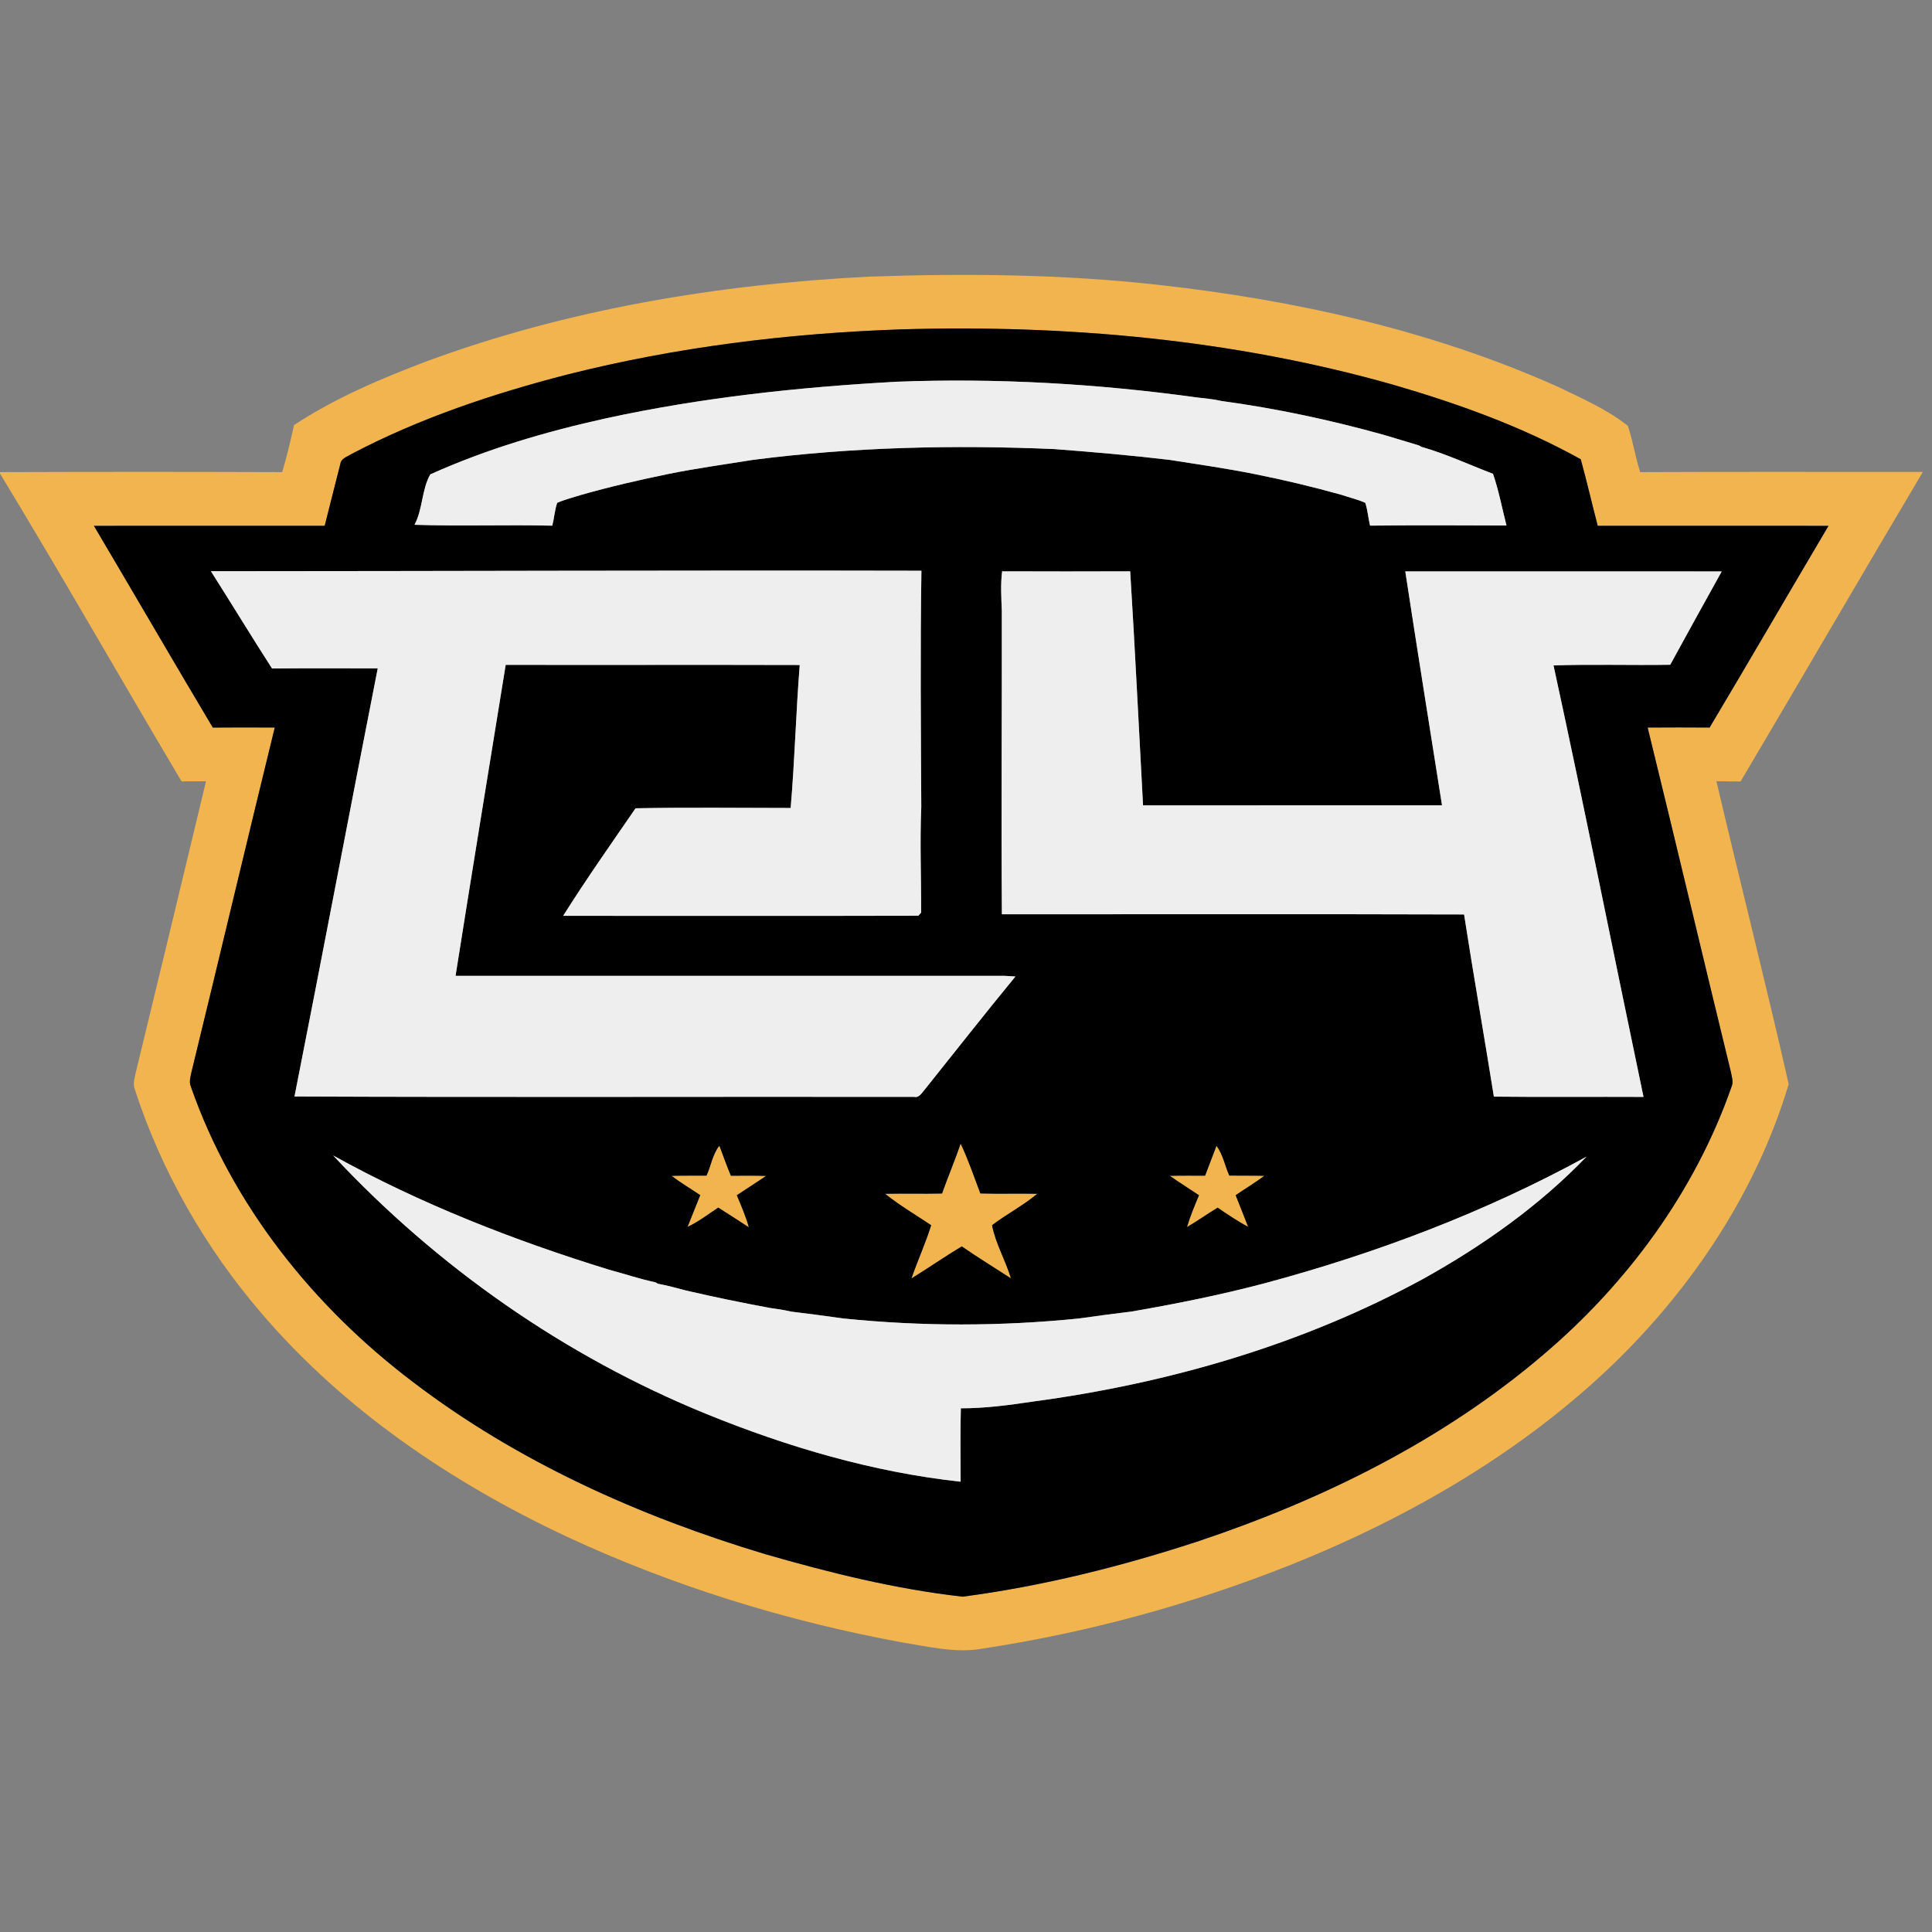 <?xml version="1.0" encoding="UTF-8" standalone="no"?>
<svg
   xmlns:dc="http://purl.org/dc/elements/1.1/"
   xmlns:cc="http://creativecommons.org/ns#"
   xmlns:rdf="http://www.w3.org/1999/02/22-rdf-syntax-ns#"
   xmlns:svg="http://www.w3.org/2000/svg"
   xmlns="http://www.w3.org/2000/svg"
   xmlns:sodipodi="http://sodipodi.sourceforge.net/DTD/sodipodi-0.dtd"
   xmlns:inkscape="http://www.inkscape.org/namespaces/inkscape"
   width="64"
   height="64"
   viewBox="0 0 48 48"
   version="1.1"
   id="svg60"
   sodipodi:docname="eu4ia.svg"
   inkscape:version="0.92.3 (2405546, 2018-03-11)">
  <rect x="0" y="0" width="48" height="48" fill="#808080" stroke="none"/>
  <defs
     id="defs64" />
  <sodipodi:namedview
     pagecolor="#ffffff"
     bordercolor="#666666"
     borderopacity="1"
     objecttolerance="10"
     gridtolerance="10"
     guidetolerance="10"
     inkscape:pageopacity="0"
     inkscape:pageshadow="2"
     inkscape:window-width="1920"
     inkscape:window-height="1017"
     id="namedview62"
     showgrid="false"
     units="px"
     inkscape:pagecheckerboard="true"
     inkscape:zoom="3.2366412"
     inkscape:cx="12.500591"
     inkscape:cy="86.249825"
     inkscape:window-x="-8"
     inkscape:window-y="-8"
     inkscape:window-maximized="1"
     inkscape:current-layer="svg60" />
  <g
     id="#f1b44fff"
     transform="matrix(0.087,0,0,0.087,1.095e-6,6.823)">
    <path
       d="M 121.96,24.71 C 162.31,9.84 205.2,2.77 248.04,0.58 c 27.62,-0.97 55.33,-0.72 82.82,2.35 39.06,4.34 77.99,12.99 113.98,29.07 6.86,3.33 14.04,6.42 20.03,11.18 1.47,4.31 2.09,8.88 3.54,13.22 26.87,-0.13 53.73,-0.03 80.59,-0.05 v 0.19 c -17.43,29.34 -34.56,58.86 -51.95,88.22 -2.3,-0.04 -4.6,-0.07 -6.89,-0.09 6.77,28.86 14.09,57.6 20.64,86.5 -9.02,30.18 -26.94,57.32 -49.38,79.27 -26.41,25.62 -58.8,44.38 -92.82,58.01 -28.19,11.2 -57.65,19.3 -87.64,23.86 -7.75,1.49 -15.52,-0.47 -23.15,-1.67 C 224.73,384.56 192.3,374.57 161.79,360.37 128.99,344.98 98.18,324.17 74.54,296.46 58.6,277.86 46.17,256.2 38.57,232.9 c -0.67,-1.57 -0.2,-3.21 0.14,-4.78 6.75,-27.8 13.45,-55.61 20.12,-83.43 -2.33,0 -4.65,0.01 -6.98,0.03 C 34.48,115.46 17.64,85.89 0,56.8 v -0.4 c 26.86,-0.09 53.72,-0.1 80.58,0 1.33,-4.42 2.39,-8.92 3.38,-13.43 11.78,-7.76 24.85,-13.29 38,-18.26 m 135.05,-9.07 c -31.97,1.12 -63.92,5.05 -94.96,12.88 -21.27,5.48 -42.29,12.49 -61.76,22.75 -1.15,0.76 -2.9,1.19 -3.1,2.8 -1.53,5.88 -2.96,11.78 -4.47,17.66 -21.97,0.02 -43.93,0.01 -65.9,0.01 11.36,19.18 22.53,38.47 33.95,57.61 5.9,-0.05 11.8,-0.05 17.69,-0.01 -8.01,32.71 -15.76,65.48 -23.74,98.21 -0.28,1.42 -0.83,2.93 -0.21,4.35 11.77,33.79 34.98,62.8 63.33,84.26 29.9,22.84 64.75,38.43 100.63,49.22 18.48,5.34 37.29,10 56.43,12.16 22.98,-3.02 45.57,-8.69 67.57,-15.92 35.36,-11.85 69.53,-28.71 98.05,-53.01 24.1,-20.39 43.5,-46.75 53.95,-76.66 0.64,-1.48 0.05,-3.04 -0.24,-4.51 -7.96,-32.68 -15.7,-65.42 -23.71,-98.1 5.9,-0.05 11.8,-0.04 17.7,0 11.41,-19.15 22.6,-38.42 33.95,-57.6 -21.97,0 -43.93,0.01 -65.9,-0.01 -1.66,-6.32 -3.11,-12.7 -4.85,-19 C 434.59,43.36 416.34,36.82 397.88,31.45 352.19,18.48 304.37,14.22 257.01,15.64 Z"
       id="path39"
       inkscape:connector-curvature="0"
       style="opacity:1;fill:#f1b44f" />
    <path
       d="m 201.76,257.3 c 1.3,-2.8 1.7,-6.1 3.68,-8.54 1.07,2.87 2.09,5.75 3.28,8.58 3.34,-0.03 6.69,-0.06 10.04,0.05 -2.75,1.89 -5.58,3.65 -8.35,5.51 1.26,3.01 2.56,6 3.43,9.15 -2.91,-1.88 -5.8,-3.79 -8.73,-5.62 -2.88,1.9 -5.63,4.04 -8.77,5.51 1.2,-3.03 2.44,-6.04 3.63,-9.07 -2.73,-1.83 -5.56,-3.51 -8.18,-5.5 3.32,-0.1 6.65,-0.04 9.97,-0.07 z"
       id="path41"
       inkscape:connector-curvature="0"
       style="opacity:1;fill:#f1b44f" />
    <path
       d="m 274.33,248.17 c 2.2,4.6 3.82,9.46 5.63,14.22 5.41,0.18 10.83,-0.02 16.25,0.1 -4.02,3.37 -8.74,5.79 -12.91,8.97 0.98,5.19 3.87,10.04 5.38,15.17 -4.68,-3.04 -9.44,-5.95 -14.03,-9.12 -4.86,2.93 -9.54,6.17 -14.37,9.16 1.77,-5.11 4.03,-10.04 5.64,-15.21 -4.41,-2.95 -9.01,-5.65 -13.15,-8.97 5.41,-0.12 10.83,0.06 16.25,-0.08 1.69,-4.78 3.68,-9.44 5.31,-14.24 z"
       id="path43"
       inkscape:connector-curvature="0"
       style="opacity:1;fill:#f1b44f" />
    <path
       d="m 347.4,248.79 c 1.85,2.51 2.4,5.68 3.65,8.5 3.33,0.05 6.67,-0.02 10,0.07 -2.63,1.99 -5.48,3.65 -8.18,5.54 1.18,3 2.4,6 3.55,9.01 -3.04,-1.59 -5.86,-3.55 -8.7,-5.46 -2.95,1.79 -5.77,3.8 -8.75,5.55 0.91,-3.12 2.18,-6.1 3.43,-9.09 -2.77,-1.87 -5.6,-3.64 -8.34,-5.55 3.36,-0.08 6.71,-0.04 10.08,-0.04 1.11,-2.84 2.14,-5.7 3.26,-8.53 z"
       id="path45"
       inkscape:connector-curvature="0"
       style="opacity:1;fill:#f1b44f" />
  </g>
  <g
     id="#000000ff"
     transform="matrix(0.087,0,0,0.087,1.095e-6,6.823)">
    <path
       d="m 257.01,15.64 c 47.36,-1.42 95.18,2.84 140.87,15.81 18.46,5.37 36.71,11.91 53.54,21.28 1.74,6.3 3.19,12.68 4.85,19 21.97,0.02 43.93,0.01 65.9,0.01 -11.35,19.18 -22.54,38.45 -33.95,57.6 -5.9,-0.04 -11.8,-0.05 -17.7,0 8.01,32.68 15.75,65.42 23.71,98.1 0.29,1.47 0.88,3.03 0.24,4.51 -10.45,29.91 -29.85,56.27 -53.95,76.66 -28.52,24.3 -62.69,41.16 -98.05,53.01 -22,7.23 -44.59,12.9 -67.57,15.92 -19.14,-2.16 -37.95,-6.82 -56.43,-12.16 C 182.59,354.59 147.74,339 117.84,316.16 89.49,294.7 66.28,265.69 54.51,231.9 c -0.62,-1.42 -0.07,-2.93 0.21,-4.35 7.98,-32.73 15.73,-65.5 23.74,-98.21 C 72.57,129.3 66.67,129.3 60.77,129.35 49.35,110.21 38.18,90.92 26.82,71.74 c 21.97,0 43.93,0.01 65.9,-0.01 1.51,-5.88 2.94,-11.78 4.47,-17.66 0.2,-1.61 1.95,-2.04 3.1,-2.8 19.47,-10.26 40.49,-17.27 61.76,-22.75 31.04,-7.83 62.99,-11.76 94.96,-12.88 m -83.96,25.4 c -17.16,3.79 -34.14,8.77 -50.18,16.01 -2.46,4.34 -2.12,9.9 -4.49,14.39 13.1,0.44 26.23,-0.05 39.34,0.25 0.55,-2.16 0.67,-4.41 1.39,-6.52 1.2,-0.55 2.49,-0.91 3.75,-1.33 1.01,-0.29 2.03,-0.6 3.04,-0.92 8.24,-2.35 16.6,-4.27 24.99,-6 7.98,-1.61 16.04,-2.72 24.08,-4.01 28.54,-3.69 57.39,-4.33 86.14,-3.09 10.99,0.84 21.98,1.78 32.94,3.09 8.03,1.26 16.08,2.42 24.06,4.01 8.41,1.67 16.75,3.66 25,5.97 2.25,0.77 4.59,1.3 6.77,2.27 0.71,2.11 0.83,4.36 1.37,6.52 12.98,-0.14 25.97,-0.08 38.96,-0.03 -1.26,-4.93 -2.2,-9.96 -3.85,-14.77 -6.83,-2.6 -13.48,-5.73 -20.52,-7.72 l -0.62,-0.38 c -3.36,-0.98 -6.69,-2.05 -10.05,-3.02 -15.18,-4.23 -30.64,-7.54 -46.26,-9.66 -2.3,-0.53 -4.64,-0.75 -6.98,-1.01 -28.43,-3.93 -57.2,-5.61 -85.92,-4.5 -27.83,1.53 -55.67,4.51 -82.96,10.45 M 60.23,84.7 c 5.87,9.23 11.54,18.58 17.46,27.78 10.06,-0.1 20.12,-0.02 30.18,-0.04 -8.01,40.74 -15.72,81.53 -23.77,122.26 58.98,0.25 117.97,0.03 176.95,0.11 1.39,0.3 2.1,-1.01 2.86,-1.88 8.68,-10.84 17.25,-21.77 26.07,-32.5 -0.76,-0.04 -2.28,-0.13 -3.05,-0.18 -52.28,0 -104.56,0 -156.84,0 4.68,-29.62 9.53,-59.21 14.32,-88.81 27.99,0.05 55.98,-0.04 83.97,0.04 -1.09,13.59 -1.42,27.25 -2.59,40.83 -14.76,-0.01 -29.54,-0.2 -44.29,0.09 -6.99,10.16 -14.11,20.27 -20.68,30.71 33.81,-0.01 67.62,0.06 101.43,-0.03 0.2,-0.22 0.6,-0.67 0.8,-0.89 0.04,-10.06 -0.39,-20.14 0.04,-30.21 -0.12,-22.48 -0.31,-44.95 0.04,-67.42 -67.63,-0.15 -135.26,0.12 -202.9,0.14 m 225.95,0.03 c -0.48,3.75 -0.23,7.52 -0.09,11.28 0.06,28.89 -0.21,57.78 0.02,86.66 43.99,0.01 87.99,-0.09 131.99,0.05 2.69,17.36 5.74,34.67 8.51,52.02 14.25,0.16 28.49,0.01 42.73,0.08 -8.61,-41.06 -16.78,-82.23 -25.7,-123.22 11.1,-0.38 22.22,0 33.33,-0.19 4.86,-8.91 9.78,-17.78 14.7,-26.65 -30.12,-0.01 -60.24,0.01 -90.36,-0.01 3.4,22.28 6.97,44.54 10.49,66.8 -28.46,0.01 -56.92,-0.01 -85.38,0.02 -1.22,-22.28 -2.28,-44.58 -3.67,-66.84 -12.19,0.05 -24.38,0.04 -36.57,0 M 201.76,257.3 c -3.32,0.03 -6.65,-0.03 -9.97,0.07 2.62,1.99 5.45,3.67 8.18,5.5 -1.19,3.03 -2.43,6.04 -3.63,9.07 3.14,-1.47 5.89,-3.61 8.77,-5.51 2.93,1.83 5.82,3.74 8.73,5.62 -0.87,-3.15 -2.17,-6.14 -3.43,-9.15 2.77,-1.86 5.6,-3.62 8.35,-5.51 -3.35,-0.11 -6.7,-0.08 -10.04,-0.05 -1.19,-2.83 -2.21,-5.71 -3.28,-8.58 -1.98,2.44 -2.38,5.74 -3.68,8.54 m 72.57,-9.13 c -1.63,4.8 -3.62,9.46 -5.31,14.24 -5.42,0.14 -10.84,-0.04 -16.25,0.08 4.14,3.32 8.74,6.02 13.15,8.97 -1.61,5.17 -3.87,10.1 -5.64,15.21 4.83,-2.99 9.51,-6.23 14.37,-9.16 4.59,3.17 9.35,6.08 14.03,9.12 -1.51,-5.13 -4.4,-9.98 -5.38,-15.17 4.17,-3.18 8.89,-5.6 12.91,-8.97 -5.42,-0.12 -10.84,0.08 -16.25,-0.1 -1.81,-4.76 -3.43,-9.62 -5.63,-14.22 m 73.07,0.62 c -1.12,2.83 -2.15,5.69 -3.26,8.53 -3.37,0 -6.72,-0.04 -10.08,0.04 2.74,1.91 5.57,3.68 8.34,5.55 -1.25,2.99 -2.52,5.97 -3.43,9.09 2.98,-1.75 5.8,-3.76 8.75,-5.55 2.84,1.91 5.66,3.87 8.7,5.46 -1.15,-3.01 -2.37,-6.01 -3.55,-9.01 2.7,-1.89 5.55,-3.55 8.18,-5.54 -3.33,-0.09 -6.67,-0.02 -10,-0.07 -1.25,-2.82 -1.8,-5.99 -3.65,-8.5 m -252.27,2.75 c 29.7,31.84 66.18,57.35 106.53,73.8 23.26,9.47 47.65,16.65 72.67,19.37 -0.01,-6.99 -0.13,-13.98 0.06,-20.96 6.84,0.01 13.64,-0.89 20.39,-1.9 38.88,-5.19 77.3,-16.32 111.83,-35.17 16.93,-9.44 32.99,-20.79 46.45,-34.79 -28.98,15.86 -60.12,27.64 -92.01,36.18 -12.51,3.3 -25.2,5.86 -37.95,8.05 -5.01,0.62 -10.02,1.26 -15.01,1.98 -22.31,2.27 -44.87,2.28 -67.18,0 -5,-0.71 -10.01,-1.35 -15.02,-1.97 -1.98,-0.47 -3.98,-0.77 -5.99,-1.04 -8.05,-1.49 -16.06,-3.14 -24.03,-4.99 -2.66,-0.72 -5.33,-1.43 -8.04,-1.94 l -0.64,-0.39 c -4.51,-0.94 -8.88,-2.44 -13.32,-3.62 -27.18,-8.37 -53.84,-18.81 -78.74,-32.61 z"
       id="path48"
       inkscape:connector-curvature="0"
       style="opacity:1;fill:#000000" />
  </g>
  <g
     id="#eeeeeeff"
     transform="matrix(0.087,0,0,0.087,1.095e-6,6.823)">
    <path
       d="m 173.05,41.04 c 27.29,-5.94 55.13,-8.92 82.96,-10.45 28.72,-1.11 57.49,0.57 85.92,4.5 2.34,0.26 4.68,0.48 6.98,1.01 15.62,2.12 31.08,5.43 46.26,9.66 3.36,0.97 6.69,2.04 10.05,3.02 l 0.62,0.38 c 7.04,1.99 13.69,5.12 20.52,7.72 1.65,4.81 2.59,9.84 3.85,14.77 -12.99,-0.05 -25.98,-0.11 -38.96,0.03 -0.54,-2.16 -0.66,-4.41 -1.37,-6.52 -2.18,-0.97 -4.52,-1.5 -6.77,-2.27 -8.25,-2.31 -16.59,-4.3 -25,-5.97 -7.98,-1.59 -16.03,-2.75 -24.06,-4.01 -10.96,-1.31 -21.95,-2.25 -32.94,-3.09 -28.75,-1.24 -57.6,-0.6 -86.14,3.09 -8.04,1.29 -16.1,2.4 -24.08,4.01 -8.39,1.73 -16.75,3.65 -24.99,6 -1.01,0.32 -2.03,0.63 -3.04,0.92 -1.26,0.42 -2.55,0.78 -3.75,1.33 -0.72,2.11 -0.84,4.36 -1.39,6.52 -13.11,-0.3 -26.24,0.19 -39.34,-0.25 2.37,-4.49 2.03,-10.05 4.49,-14.39 16.04,-7.24 33.02,-12.22 50.18,-16.01 z"
       id="path51"
       inkscape:connector-curvature="0"
       style="opacity:1;fill:#eeeeee" />
    <path
       d="m 60.23,84.7 c 67.64,-0.02 135.27,-0.29 202.9,-0.14 -0.35,22.47 -0.16,44.94 -0.04,67.42 -0.43,10.07 0,20.15 -0.04,30.21 -0.2,0.22 -0.6,0.67 -0.8,0.89 -33.81,0.09 -67.62,0.02 -101.43,0.03 6.57,-10.44 13.69,-20.55 20.68,-30.71 14.75,-0.29 29.53,-0.1 44.29,-0.09 1.17,-13.58 1.5,-27.24 2.59,-40.83 -27.99,-0.08 -55.98,0.01 -83.97,-0.04 -4.79,29.6 -9.64,59.19 -14.32,88.81 52.28,0 104.56,0 156.84,0 0.77,0.05 2.29,0.14 3.05,0.18 -8.82,10.73 -17.39,21.66 -26.07,32.5 -0.76,0.87 -1.47,2.18 -2.86,1.88 -58.98,-0.08 -117.97,0.14 -176.95,-0.11 8.05,-40.73 15.76,-81.52 23.77,-122.26 -10.06,0.02 -20.12,-0.06 -30.18,0.04 C 71.77,103.28 66.1,93.93 60.23,84.7 Z"
       id="path53"
       inkscape:connector-curvature="0"
       style="opacity:1;fill:#eeeeee" />
    <path
       d="m 286.18,84.73 c 12.19,0.04 24.38,0.05 36.57,0 1.39,22.26 2.45,44.56 3.67,66.84 28.46,-0.03 56.92,-0.01 85.38,-0.02 -3.52,-22.26 -7.09,-44.52 -10.49,-66.8 30.12,0.02 60.24,0 90.36,0.01 -4.92,8.87 -9.84,17.74 -14.7,26.65 -11.11,0.19 -22.23,-0.19 -33.33,0.19 8.92,40.99 17.09,82.16 25.7,123.22 -14.24,-0.07 -28.48,0.08 -42.73,-0.08 -2.77,-17.35 -5.82,-34.66 -8.51,-52.02 -44,-0.14 -88,-0.04 -131.99,-0.05 -0.23,-28.88 0.04,-57.77 -0.02,-86.66 -0.14,-3.76 -0.39,-7.53 0.09,-11.28 z"
       id="path55"
       inkscape:connector-curvature="0"
       style="opacity:1;fill:#eeeeee" />
    <path
       d="m 95.13,251.54 c 24.9,13.8 51.56,24.24 78.74,32.61 4.44,1.18 8.81,2.68 13.32,3.62 l 0.64,0.39 c 2.71,0.51 5.38,1.22 8.04,1.94 7.97,1.85 15.98,3.5 24.03,4.99 2.01,0.27 4.01,0.57 5.99,1.04 5.01,0.62 10.02,1.26 15.02,1.97 22.31,2.28 44.87,2.27 67.18,0 4.99,-0.72 10,-1.36 15.01,-1.98 12.75,-2.19 25.44,-4.75 37.95,-8.05 31.89,-8.54 63.03,-20.32 92.01,-36.18 -13.46,14 -29.52,25.35 -46.45,34.79 -34.53,18.85 -72.95,29.98 -111.83,35.17 -6.75,1.01 -13.55,1.91 -20.39,1.9 -0.19,6.98 -0.07,13.97 -0.06,20.96 -25.02,-2.72 -49.41,-9.9 -72.67,-19.37 -40.35,-16.45 -76.83,-41.96 -106.53,-73.8 z"
       id="path57"
       inkscape:connector-curvature="0"
       style="opacity:1;fill:#eeeeee" />
  </g>
</svg>
